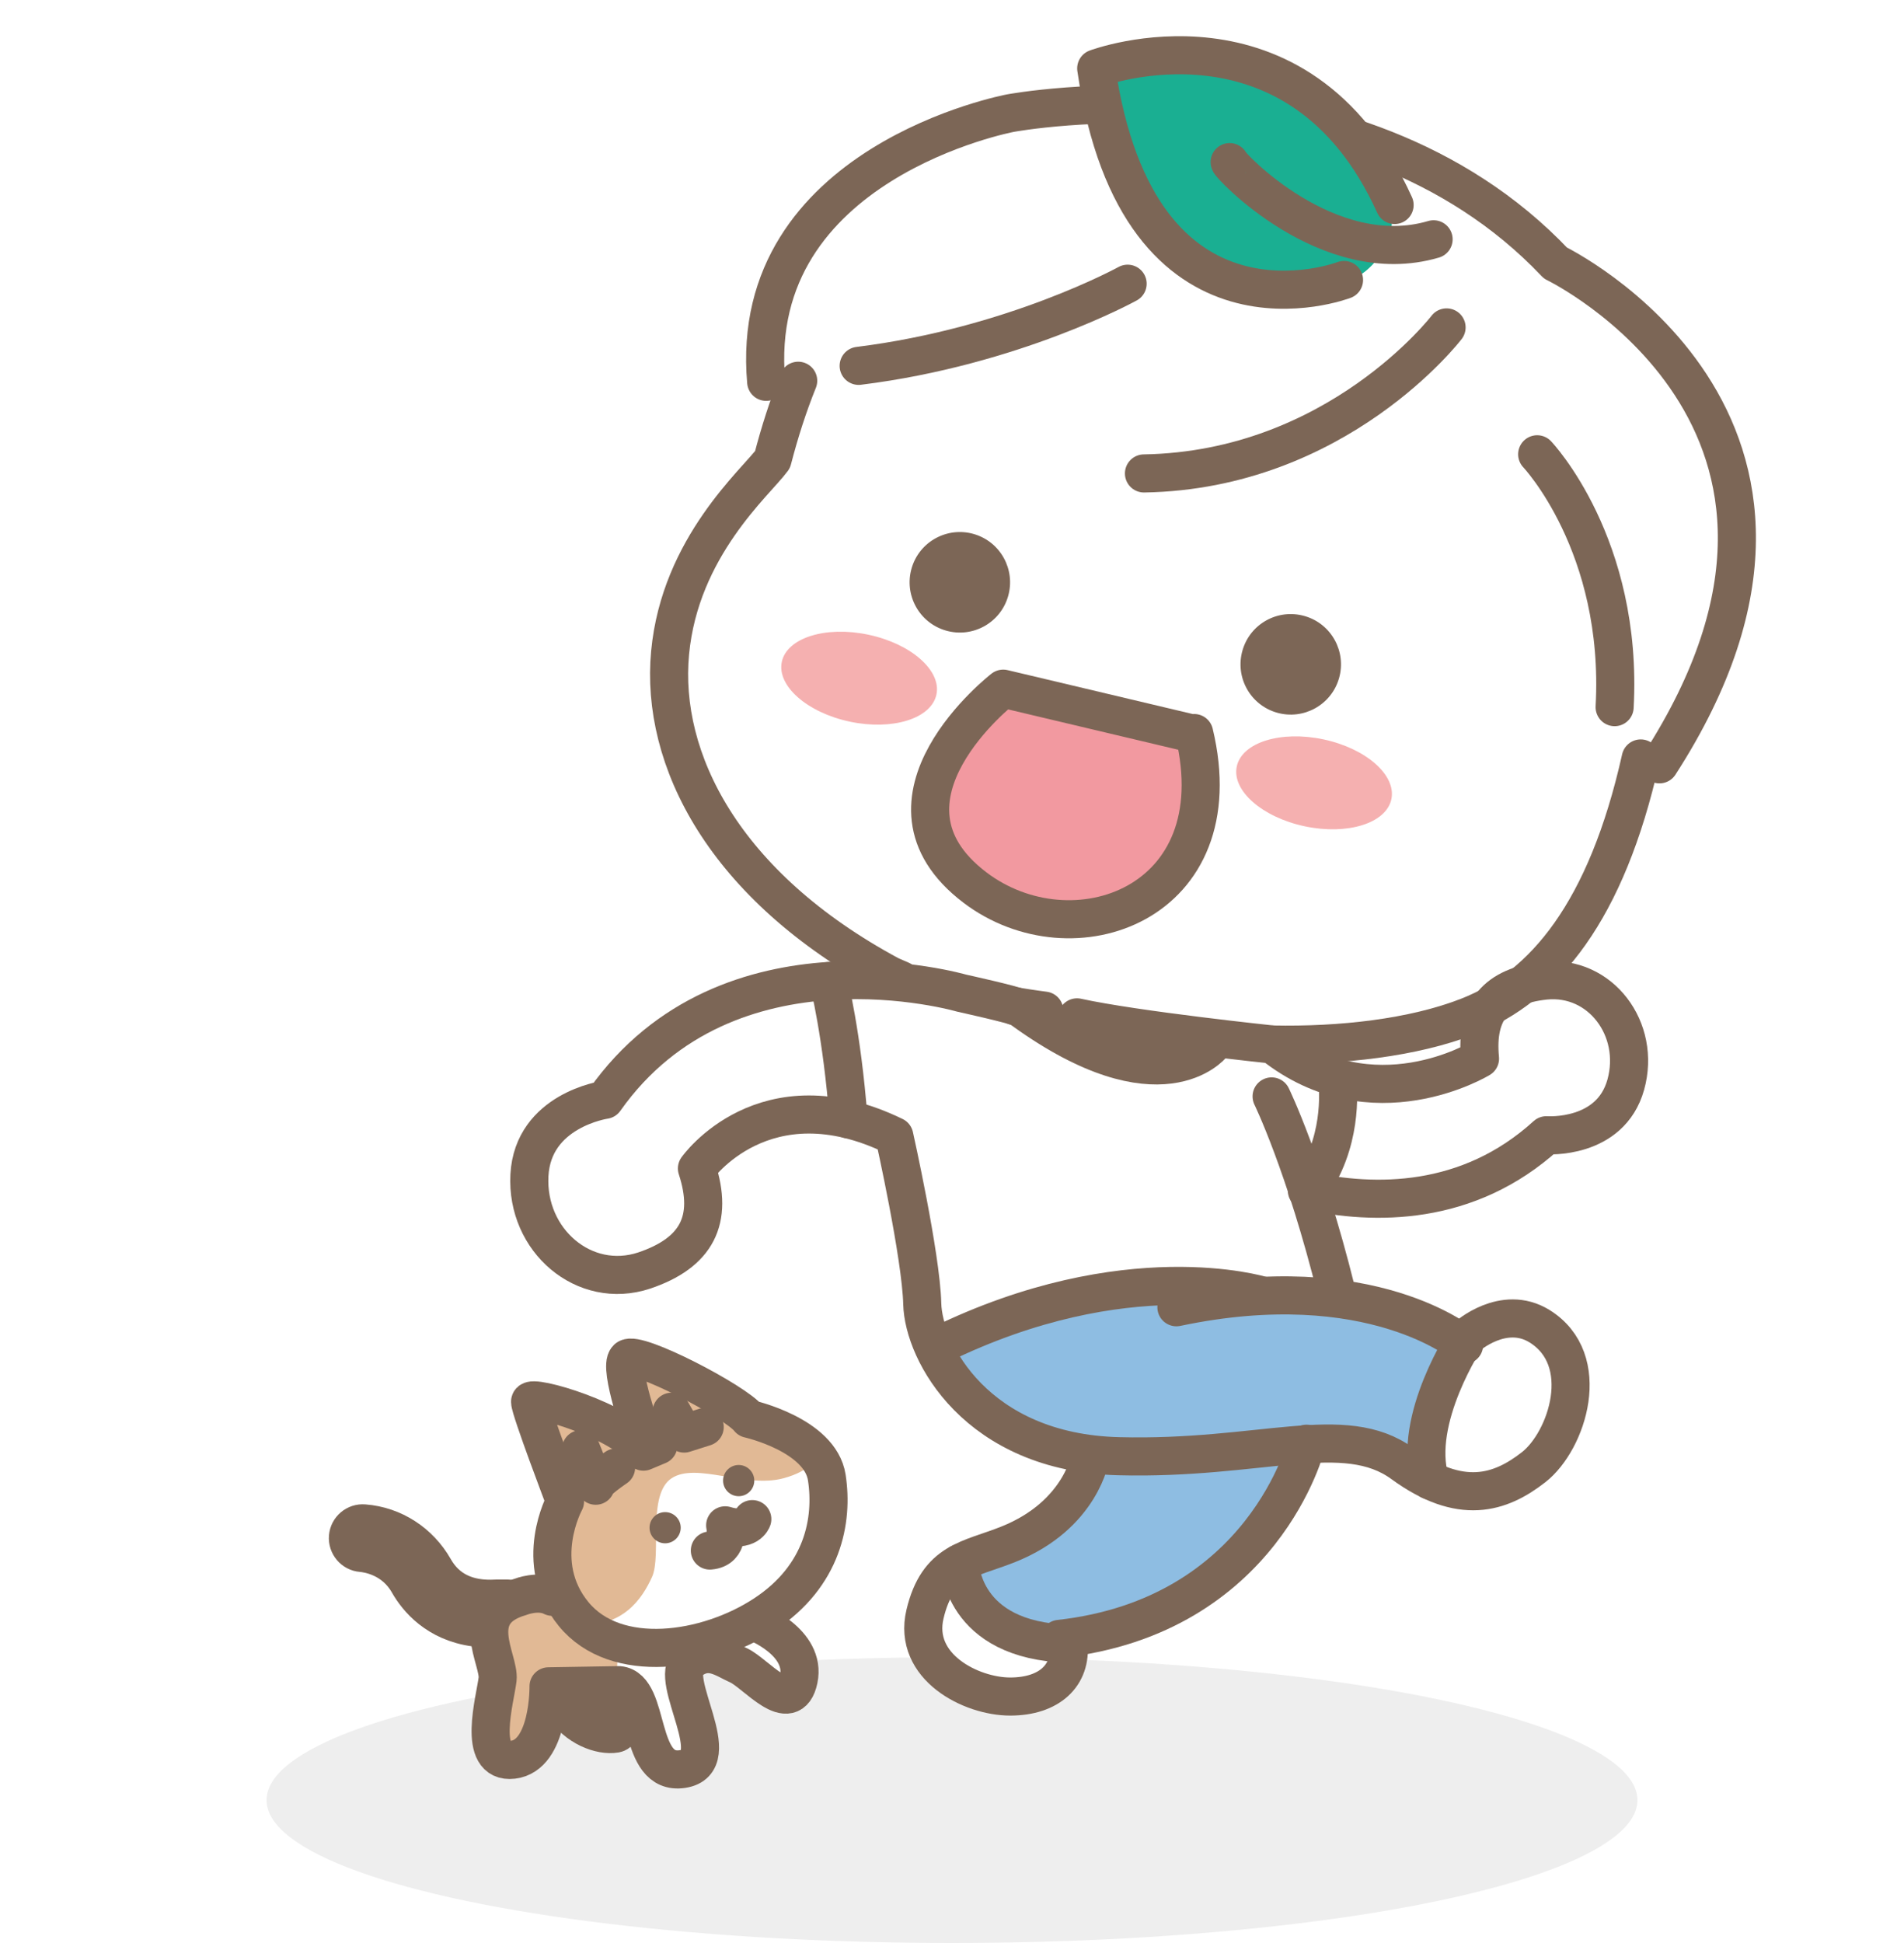 <svg width="50" height="51" viewBox="0 0 50 51" fill="none" xmlns="http://www.w3.org/2000/svg">
<ellipse cx="25" cy="47.25" rx="18" ry="3.75" fill="#EEEEEE"/>
<path d="M20.03 9.616L20.419 11.562L20.16 12.34L18.474 14.155L17.695 16.23L17.566 18.305L18.085 20.251L19.511 22.585L21.456 24.401L23.402 25.568L20.289 25.957L17.825 26.865L16.269 28.291L15.75 28.94L14.972 29.199L14.194 29.848L13.935 30.885L14.194 32.182L15.491 33.349L16.528 33.479L17.955 32.701L18.474 31.663L18.214 30.626L18.992 29.848L21.456 29.199L23.402 29.718L24.18 33.609L24.569 35.295L25.347 36.592L26.774 37.759L28.719 38.278L28.589 38.537L27.033 40.352L25.477 40.871L24.699 41.39L24.31 42.557V43.465L25.477 44.373L26.385 44.632L27.422 44.373L27.941 43.854L28.071 43.076L29.367 42.687L31.702 41.52L33.128 40.093L33.907 39.185L34.166 38.148L34.425 38.018L35.463 37.888L36.63 38.278L37.927 39.185L39.872 38.926L40.91 38.018L41.169 36.332V35.424L40.391 34.776L39.353 34.646L38.316 35.165L37.538 34.776L35.074 33.998L34.814 32.441L34.425 31.274L36.63 31.534L38.964 31.015L40.132 30.107L40.91 29.848L42.336 29.329L42.855 28.421L42.725 27.384L42.077 26.087L40.521 25.827L39.483 26.346L38.964 26.865L38.835 27.773L38.446 28.162L36.5 28.421L34.944 28.162L33.777 27.513L38.186 26.865L40.261 25.698L42.077 23.104L42.596 21.677L42.985 20.251L43.892 19.602L44.671 17.787L45.578 15.582V13.507L44.8 10.784L42.855 8.449L40.91 6.893L38.575 5.077L35.722 3.78L29.497 2.613L26.774 2.873L23.921 3.78L21.456 5.596L20.289 7.671L20.03 9.616Z" fill="white"/>
<g filter="url(#filter0_f_466_8595)">
<ellipse cx="34.508" cy="20.548" rx="2.075" ry="1.167" transform="rotate(11.921 34.508 20.548)" fill="#F5B0B0"/>
</g>
<g filter="url(#filter1_f_466_8595)">
<ellipse cx="22.561" cy="17.801" rx="2.075" ry="1.167" transform="rotate(11.921 22.561 17.801)" fill="#F5B0B0"/>
</g>
<path d="M29.98 33.751L24.676 35.302C24.676 35.302 25.207 37.815 28.644 38.22C28.115 39.735 27.301 40.168 25.21 41.029C25.387 42.196 25.835 42.834 28.063 43.143C28.063 43.143 29.508 42.775 30.299 42.375C31.09 41.976 34.06 40.394 34.314 37.893C35.149 37.893 36.592 38.098 37.559 38.936C37.297 38.046 37.862 35.816 38.521 35.087C37.004 34.539 36.029 34.143 34.628 34.083C34.628 34.083 33.419 34.005 29.983 33.751H29.98Z" fill="#8EBDE2"/>
<path d="M32.629 17.07C32.426 17.771 32.828 18.502 33.529 18.705C34.229 18.907 34.96 18.505 35.163 17.805C35.365 17.104 34.963 16.373 34.263 16.171C33.562 15.968 32.831 16.37 32.629 17.07Z" fill="#7C6656"/>
<path d="M23.939 14.917C23.737 15.617 24.139 16.349 24.839 16.551C25.539 16.754 26.271 16.352 26.473 15.651C26.675 14.951 26.273 14.22 25.573 14.017C24.873 13.815 24.141 14.217 23.939 14.917Z" fill="#7C6656"/>
<path d="M20.961 9.994C20.699 10.643 20.476 11.335 20.287 12.064C19.851 12.661 17.859 14.347 17.597 17.135C17.335 19.923 18.997 23.246 23.365 25.596C23.365 25.596 23.477 25.648 23.666 25.728" stroke="#7C6656" stroke-linecap="round" stroke-linejoin="round"/>
<path d="M33.419 27.417C35.203 27.453 37.112 27.243 38.552 26.68C40.549 25.9 42.188 23.923 43.086 19.908" stroke="#7C6656" stroke-linecap="round" stroke-linejoin="round"/>
<path d="M31.247 19.238L26.345 18.076C26.345 18.076 22.576 20.997 25.601 23.295C28.158 25.238 32.441 23.744 31.359 19.241" fill="#F299A0"/>
<path d="M31.247 19.238L26.345 18.076C26.345 18.076 22.576 20.997 25.601 23.295C28.158 25.238 32.441 23.744 31.359 19.241" stroke="#7C6656" stroke-linecap="round" stroke-linejoin="round"/>
<path d="M38.518 35.089C38.518 35.089 39.48 34.226 40.427 34.809C41.851 35.691 41.161 37.818 40.274 38.511C39.395 39.198 38.357 39.532 36.83 38.417C35.299 37.302 33.113 38.319 29.378 38.223C25.645 38.129 24.25 35.484 24.219 34.223C24.188 32.962 23.485 29.821 23.485 29.821C20.066 28.161 18.302 30.67 18.302 30.67C18.743 32.018 18.302 32.882 16.917 33.349C15.343 33.87 13.812 32.558 13.903 30.849C13.994 29.139 15.882 28.869 15.882 28.869C19.122 24.281 25.253 26.068 25.253 26.068C25.253 26.068 26.61 26.366 26.768 26.45" stroke="#7C6656" stroke-linecap="round" stroke-linejoin="round"/>
<path d="M38.448 35.304C38.448 35.304 36.02 33.234 30.893 34.313" stroke="#7C6656" stroke-linecap="round" stroke-linejoin="round"/>
<path d="M34.312 37.895C34.312 37.895 33.199 42.424 27.819 43.018" stroke="#7C6656" stroke-linecap="round" stroke-linejoin="round"/>
<path d="M28.641 38.223C28.641 38.223 28.408 39.766 26.475 40.536C25.446 40.946 24.626 40.956 24.291 42.367C23.962 43.753 25.503 44.531 26.527 44.531C27.552 44.531 28.148 43.978 28.06 43.14" stroke="#7C6656" stroke-linecap="round" stroke-linejoin="round"/>
<path d="M33.393 28.779C33.393 28.779 34.267 30.566 35.094 33.897" stroke="#7C6656" stroke-linecap="round" stroke-linejoin="round"/>
<path d="M14.194 38.017L14.843 39.573L14.454 40.74L14.713 41.908H14.454H13.676L13.027 42.037L12.12 41.908L11.341 41.13L10.563 40.222L9.526 39.833L9.137 40.092L9.266 40.611L9.785 40.87L10.304 41.13L10.823 41.778L11.99 42.686L12.768 42.816L13.027 43.983L12.898 45.539L13.027 46.187L13.676 46.058L14.065 45.669L14.454 44.631L15.102 45.15L15.88 45.539L16.27 45.409L16.14 44.891L15.621 44.242H15.88H16.399L16.659 44.501L17.307 46.317L17.956 46.447L18.345 46.187V45.539L17.956 43.983L18.085 43.594L18.734 43.464L20.29 44.501H20.809L20.938 43.853L20.809 43.205L19.771 42.556L21.068 41.648L21.716 39.962V38.406L21.068 37.887L19.641 37.109L16.788 35.683H16.399L16.529 36.331L16.918 37.887L14.973 36.98L13.935 36.72L14.194 38.017Z" fill="white"/>
<path d="M13.038 41.96C12.278 42.007 11.728 41.742 11.404 41.169C11.147 40.72 10.756 40.373 10.296 40.173C10.211 40.419 10.123 40.663 10.037 40.91C10.276 41.021 10.538 41.215 10.73 41.553C10.96 41.957 11.472 42.585 12.48 42.717C12.545 42.725 12.613 42.733 12.683 42.736L13.336 41.957C13.321 41.957 13.08 41.957 13.041 41.957L13.038 41.96Z" fill="#E1B995"/>
<path d="M12.68 42.738C12.61 42.733 12.543 42.727 12.478 42.72C11.472 42.587 10.958 41.96 10.727 41.555C10.346 40.883 9.684 40.779 9.492 40.761C9.282 40.746 9.119 40.554 9.137 40.341C9.155 40.126 9.345 39.968 9.557 39.986C10.333 40.045 11.018 40.494 11.402 41.169C11.726 41.742 12.276 42.006 13.036 41.96C13.072 41.96 13.316 41.96 13.331 41.96" stroke="#7C6656" stroke-linecap="round" stroke-linejoin="round"/>
<path d="M16.291 43.254C16.343 43.28 16.013 43.711 16.397 44.273C15.674 44.245 15.72 44.141 15.72 44.141C15.72 44.141 16.683 45.29 16.063 45.518C15.513 45.36 14.659 44.647 14.475 44.533C14.34 44.45 14.457 45 14.457 45C14.457 45 13.881 46.351 13.292 46.193C12.701 46.011 13.03 45.046 12.953 44.081C12.875 43.117 12.792 42.253 13.324 42.061C13.855 41.869 14.766 41.838 14.766 41.838C14.766 41.838 15.539 42.883 16.293 43.259L16.291 43.254Z" fill="#E1B995"/>
<path d="M21.396 38.282C21.396 38.282 21.313 38.601 20.576 38.801C19.578 39.073 18.288 38.373 17.637 38.801C16.986 39.229 17.381 40.819 17.124 41.389C16.867 41.957 16.361 42.735 15.127 42.652C14.834 42.437 14.286 40.51 14.839 39.41C14.712 38.897 13.659 37.356 13.921 36.793C14.183 36.23 16.68 37.763 16.68 37.763C16.68 37.763 16.979 38.041 16.883 37.548C16.787 37.055 16.211 35.647 16.473 35.662C16.735 35.678 19.233 36.562 19.526 37.021C19.969 37.203 21.051 37.522 21.398 38.285L21.396 38.282Z" fill="#E1B995"/>
<path d="M15.258 38.037C15.258 38.037 15.675 39.08 15.642 38.994C15.608 38.906 16.179 38.52 16.179 38.52" stroke="#7C6656" stroke-linecap="round" stroke-linejoin="round"/>
<path d="M17.637 37.055L17.966 37.628L18.506 37.457" stroke="#7C6656" stroke-linecap="round" stroke-linejoin="round"/>
<path d="M16.898 37.76C16.898 37.76 16.228 35.883 16.47 35.659C16.711 35.436 19.32 36.79 19.668 37.242C19.668 37.242 21.538 37.657 21.712 38.782C21.885 39.908 21.608 41.363 20.085 42.367C18.563 43.371 16.171 43.718 15.064 42.367C13.956 41.016 14.838 39.41 14.838 39.41C14.838 39.41 13.92 37 13.92 36.793C13.92 36.585 16.379 37.299 16.898 38.103L17.289 37.939" stroke="#7C6656" stroke-linecap="round" stroke-linejoin="round"/>
<path d="M19.756 39.874C19.756 39.874 19.639 40.222 19.043 40.037C19.043 40.037 19.18 40.657 18.641 40.699" stroke="#7C6656" stroke-linecap="round" stroke-linejoin="round"/>
<path d="M19.808 38.863C19.808 39.089 19.624 39.273 19.398 39.273C19.172 39.273 18.988 39.089 18.988 38.863C18.988 38.637 19.172 38.453 19.398 38.453C19.624 38.453 19.808 38.637 19.808 38.863Z" fill="#7C6656"/>
<path d="M17.876 40.099C17.876 40.325 17.692 40.509 17.466 40.509C17.241 40.509 17.057 40.325 17.057 40.099C17.057 39.874 17.241 39.69 17.466 39.69C17.692 39.69 17.876 39.874 17.876 40.099Z" fill="#7C6656"/>
<path d="M19.831 42.577C19.831 42.577 21.18 43.096 20.975 44.079C20.765 45.083 19.842 43.916 19.398 43.713C18.996 43.532 18.607 43.202 18.091 43.617C17.52 44.076 19.128 46.252 17.922 46.434C16.716 46.616 17.1 44.31 16.255 44.232L14.405 44.263C14.405 44.263 14.431 46.076 13.469 46.19C12.507 46.304 13.007 44.59 13.067 44.076C13.126 43.56 12.234 42.325 13.674 41.913C13.674 41.913 14.138 41.726 14.504 41.913" stroke="#7C6656" stroke-linecap="round" stroke-linejoin="round"/>
<path d="M15.702 44.338C15.702 44.338 16.553 45.435 16.164 45.505C15.775 45.572 15.137 45.334 14.805 44.792" stroke="#7C6656" stroke-linecap="round" stroke-linejoin="round"/>
<path d="M35.11 28.285C35.11 28.285 35.312 29.541 34.669 30.754L35.11 28.285Z" fill="white"/>
<path d="M35.11 28.285C35.11 28.285 35.312 29.541 34.669 30.754" stroke="#7C6656" stroke-linecap="round" stroke-linejoin="round"/>
<path d="M21.758 25.752C21.758 25.752 22.116 27.163 22.282 29.381L21.758 25.752Z" fill="white"/>
<path d="M21.758 25.752C21.758 25.752 22.116 27.163 22.282 29.381" stroke="#7C6656" stroke-linecap="round" stroke-linejoin="round"/>
<path d="M38.518 35.09C38.518 35.09 37.073 37.253 37.556 38.861L38.518 35.09Z" fill="white"/>
<path d="M38.518 35.09C38.518 35.09 37.073 37.253 37.556 38.861" stroke="#7C6656" stroke-linecap="round" stroke-linejoin="round"/>
<path d="M25.207 41.031C25.207 41.031 25.225 43.065 28.06 43.145" stroke="#7C6656" stroke-linecap="round" stroke-linejoin="round"/>
<path d="M31.832 27.42C31.832 27.42 30.478 29.116 26.883 26.527L31.832 27.42Z" fill="white"/>
<path d="M31.832 27.42C31.832 27.42 30.478 29.116 26.883 26.527" stroke="#7C6656" stroke-linecap="round" stroke-linejoin="round"/>
<path d="M34.319 31.251C36.083 31.64 38.547 31.674 40.609 29.798C40.609 29.798 42.289 29.925 42.694 28.47C43.099 27.013 42.03 25.591 40.572 25.739C39.288 25.877 38.744 26.538 38.866 27.786C38.866 27.786 36.049 29.503 33.419 27.417C33.419 27.417 29.824 27.041 28.283 26.704" stroke="#7C6656" stroke-linecap="round" stroke-linejoin="round"/>
<path d="M43.578 20.062C49.408 11.036 40.846 6.904 40.846 6.904C35.529 1.291 26.537 2.969 26.537 2.969C26.537 2.969 19.609 4.261 20.12 10.022" stroke="#7C6656" stroke-linecap="round" stroke-linejoin="round"/>
<path d="M35.873 4.041C35.873 4.041 37.059 5.494 36.301 6.62C35.72 7.483 35.051 7.626 33.108 7.566C31.166 7.507 29.181 4.542 28.803 1.907C30.494 1.466 33.58 0.542 35.873 4.041Z" fill="#1AAF92"/>
<path d="M35.295 7.349C35.295 7.349 29.902 9.417 28.787 1.796C28.787 1.796 34.099 -0.196 36.623 5.381" stroke="#7C6656" stroke-linecap="round" stroke-linejoin="round"/>
<path d="M32.291 4.255C32.26 4.302 34.864 7.1 37.647 6.281" stroke="#7C6656" stroke-linecap="round" stroke-linejoin="round"/>
<path d="M37.988 8.594C37.988 8.594 35.122 12.342 30.041 12.427" stroke="#7C6656" stroke-linecap="round" stroke-linejoin="round"/>
<path d="M29.612 7.447C29.612 7.447 26.616 9.099 22.549 9.603" stroke="#7C6656" stroke-linecap="round" stroke-linejoin="round"/>
<path d="M40.367 11.924C40.367 11.924 42.634 14.305 42.401 18.561" stroke="#7C6656" stroke-linecap="round" stroke-linejoin="round"/>
<path d="M33.134 34.002C33.134 34.002 29.575 32.908 24.676 35.304" stroke="#7C6656" stroke-linecap="round" stroke-linejoin="round"/>
<path d="M27.424 26.527C27.424 26.527 27.129 26.491 26.675 26.416" stroke="#7C6656" stroke-linecap="round" stroke-linejoin="round"/>
<defs>
<filter id="filter0_f_466_8595" x="31.463" y="18.328" width="6.09" height="4.44" filterUnits="userSpaceOnUse" color-interpolation-filters="sRGB">
<feFlood flood-opacity="0" result="BackgroundImageFix"/>
<feBlend mode="normal" in="SourceGraphic" in2="BackgroundImageFix" result="shape"/>
<feGaussianBlur stdDeviation="0.5" result="effect1_foregroundBlur_466_8595"/>
</filter>
<filter id="filter1_f_466_8595" x="19.516" y="15.581" width="6.09" height="4.44" filterUnits="userSpaceOnUse" color-interpolation-filters="sRGB">
<feFlood flood-opacity="0" result="BackgroundImageFix"/>
<feBlend mode="normal" in="SourceGraphic" in2="BackgroundImageFix" result="shape"/>
<feGaussianBlur stdDeviation="0.5" result="effect1_foregroundBlur_466_8595"/>
</filter>
</defs>
</svg>

